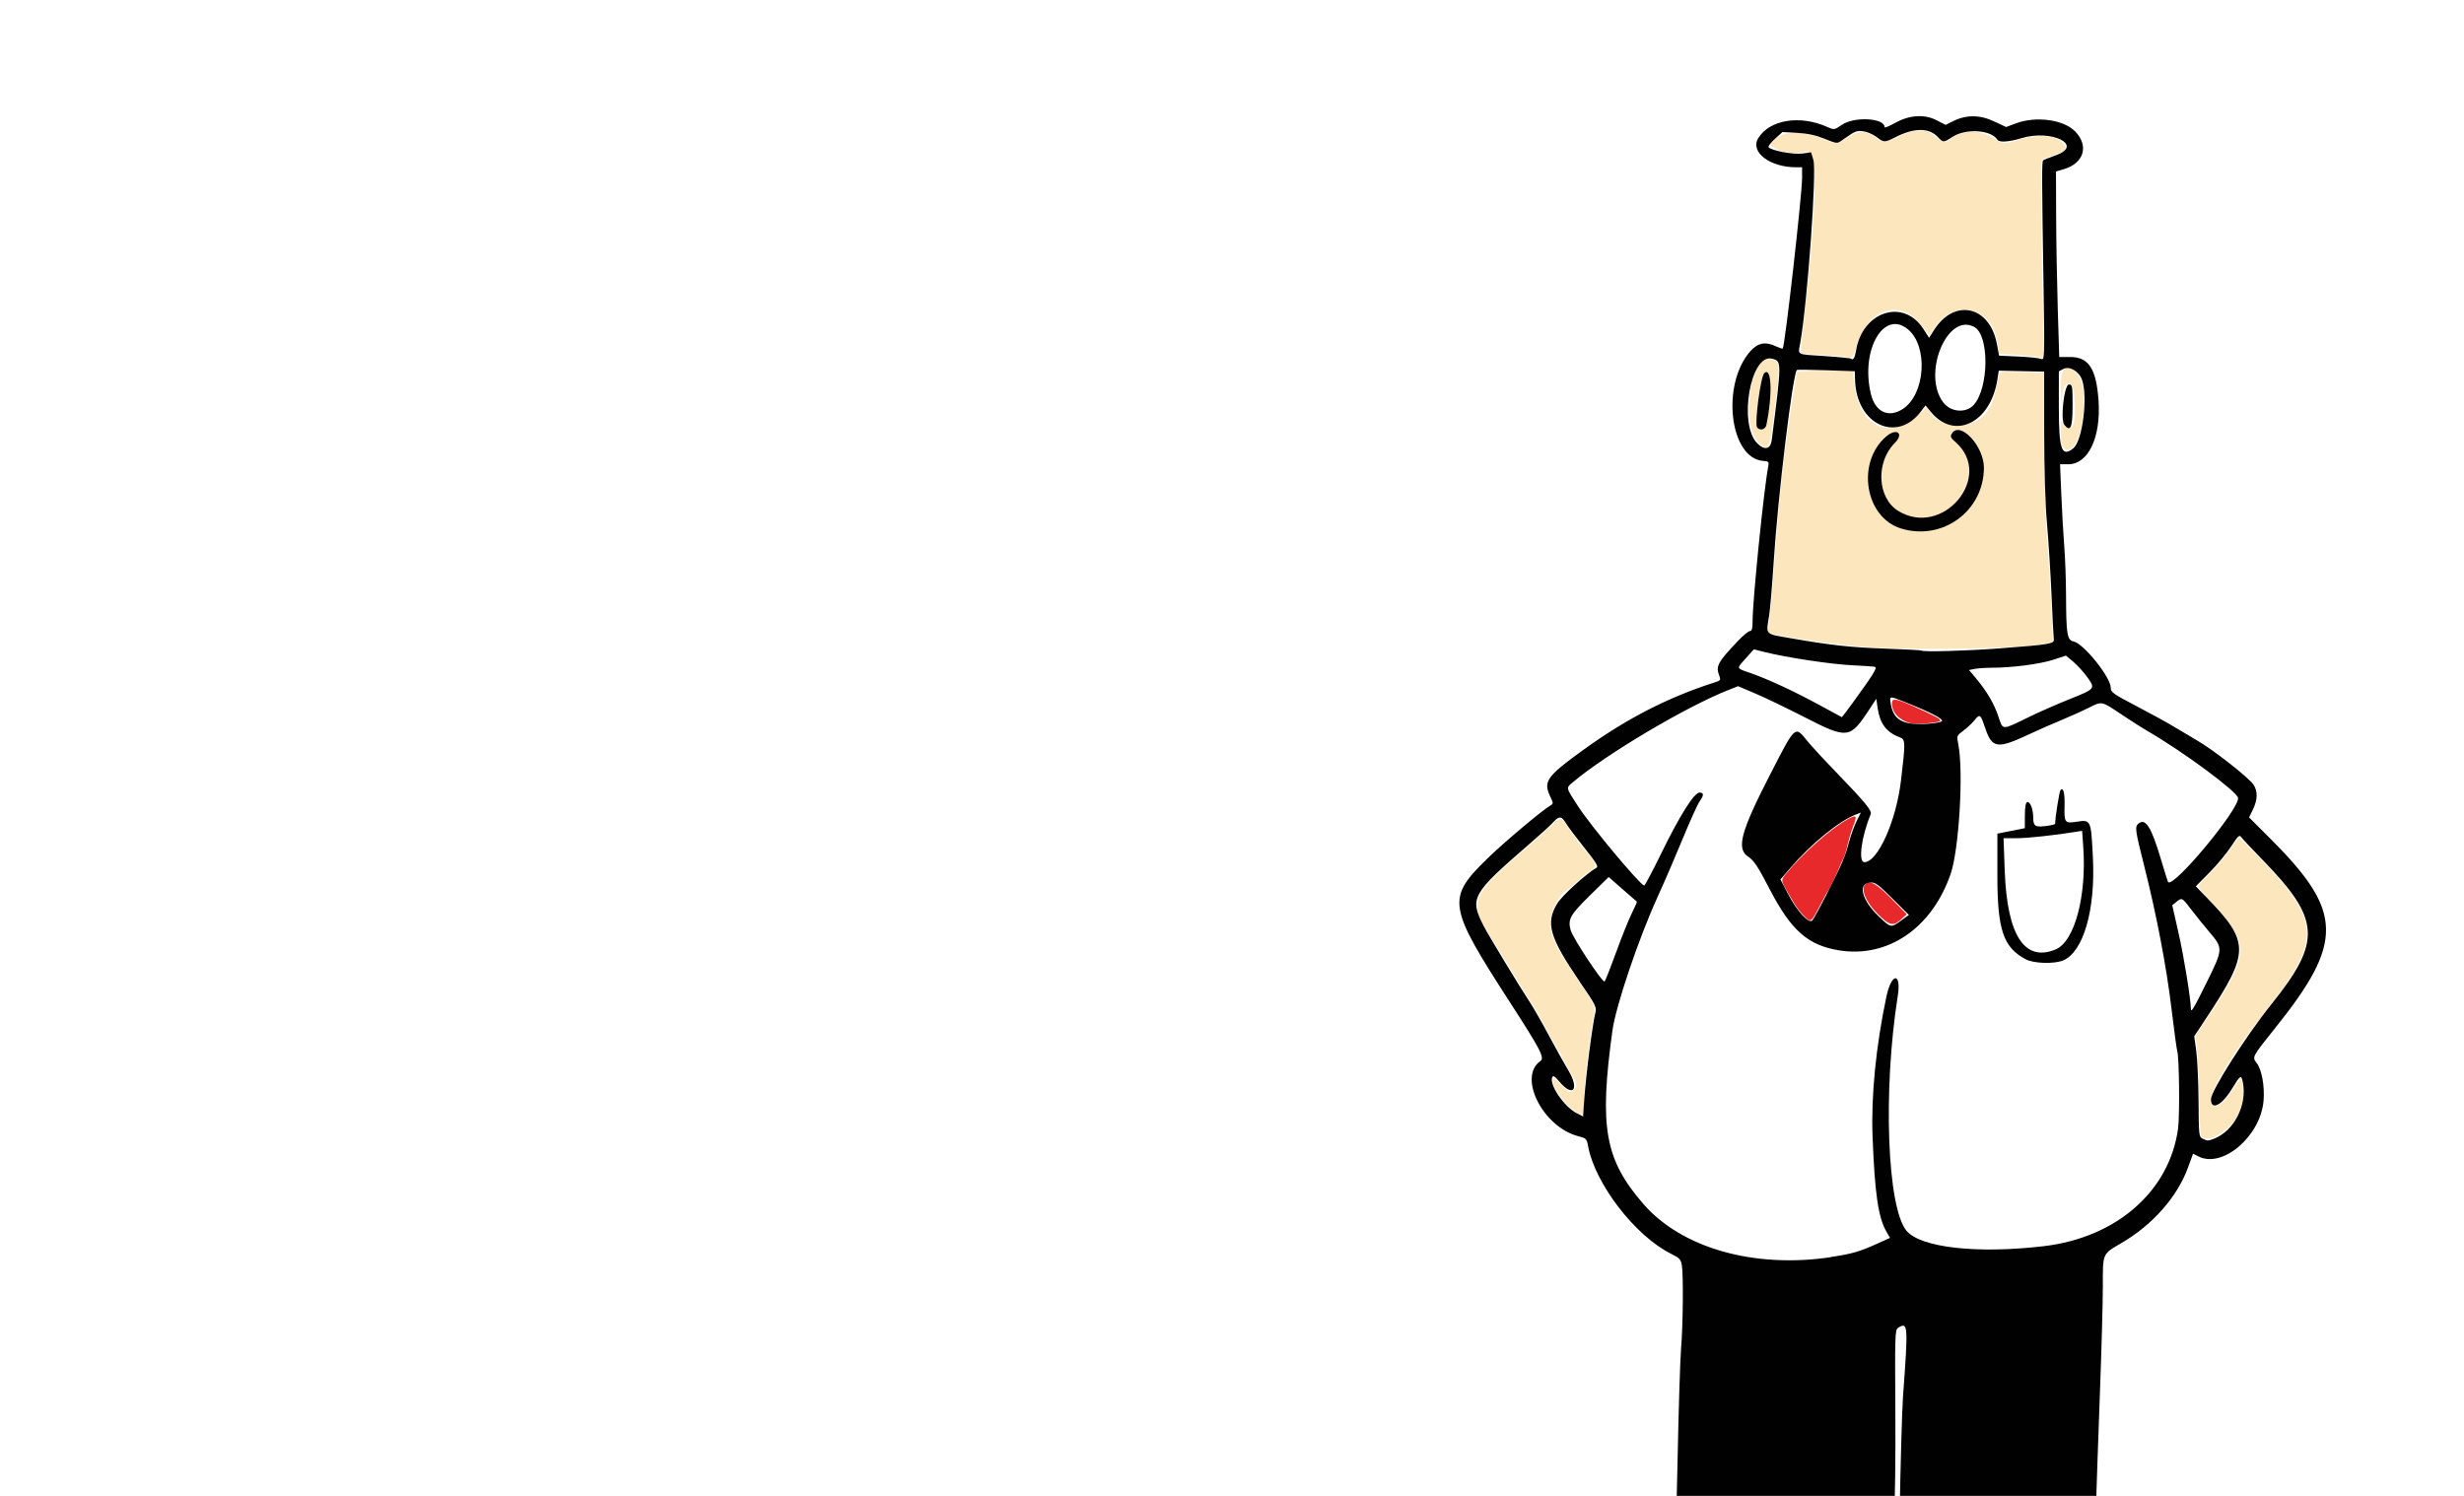 <?xml version="1.0" encoding="UTF-8" standalone="no"?>
<!-- Created with Inkscape (http://www.inkscape.org/) -->

<svg
   width="14in"
   height="8.5in"
   viewBox="0 0 56 34"
   version="1.1"
   id="svg658"
   xml:space="preserve"
   inkscape:version="1.2.2 (b0a8486541, 2022-12-01)"
   sodipodi:docname="dilbert.svg"
   xmlns:inkscape="http://www.inkscape.org/namespaces/inkscape"
   xmlns:sodipodi="http://sodipodi.sourceforge.net/DTD/sodipodi-0.dtd"
   xmlns="http://www.w3.org/2000/svg"
   xmlns:svg="http://www.w3.org/2000/svg"><sodipodi:namedview
     id="namedview660"
     pagecolor="#ffffff"
     bordercolor="#000000"
     borderopacity="0.25"
     inkscape:showpageshadow="2"
     inkscape:pageopacity="0.0"
     inkscape:pagecheckerboard="0"
     inkscape:deskcolor="#d1d1d1"
     inkscape:document-units="in"
     showgrid="true"
     inkscape:zoom="0.64693624"
     inkscape:cx="1105.9823"
     inkscape:cy="842.43233"
     inkscape:window-width="3790"
     inkscape:window-height="2111"
     inkscape:window-x="50"
     inkscape:window-y="0"
     inkscape:window-maximized="1"
     inkscape:current-layer="layer1"><inkscape:grid
       type="xygrid"
       id="grid779"
       units="in"
       spacingx="0.2"
       originx="0"
       originy="0"
       spacingy="0.2" /></sodipodi:namedview><defs
     id="defs655" /><g
     inkscape:label="Layer 1"
     inkscape:groupmode="layer"
     id="layer1"><g
       id="g691"><path
         style="fill:#fce6bd;stroke-width:1"
         d="m 41.953,8.116 c -0.011,-0.011 -0.243,-0.032 -0.517,-0.047 -0.274,-0.015 -0.504,-0.032 -0.511,-0.038 -0.007,-0.006 0.025,-0.346 0.072,-0.755 0.328,-2.884 0.324,-3.97 -0.014,-3.816 -0.138,0.063 -0.535,-0.002 -0.672,-0.11 l -0.103,-0.081 0.127,-0.107 c 0.227,-0.191 0.678,-0.185 1.147,0.016 0.252,0.108 0.28,0.105 0.484,-0.042 0.226,-0.164 0.473,-0.172 0.652,-0.021 0.159,0.134 0.235,0.131 0.556,-0.021 0.361,-0.171 0.605,-0.171 0.799,-3.28e-5 0.157,0.137 0.281,0.159 0.361,0.062 0.173,-0.208 0.671,-0.219 0.964,-0.02 0.218,0.147 0.242,0.149 0.583,0.039 0.385,-0.125 0.826,-0.101 0.98,0.052 0.15,0.15 0.109,0.217 -0.187,0.3 -0.159,0.045 -0.259,0.097 -0.273,0.142 -0.027,0.091 9.04e-4,2.657 0.04,3.692 L 46.47,8.147 46.349,8.12 c -0.066,-0.015 -0.301,-0.039 -0.522,-0.053 l -0.401,-0.026 -0.025,-0.212 C 45.303,6.996 44.443,6.757 43.979,7.432 l -0.132,0.193 -0.142,-0.191 C 43.203,6.761 42.452,6.99 42.188,7.897 42.124,8.117 42.036,8.199 41.953,8.116 Z"
         id="path645" /><path
         style="fill:#fce6bd;stroke-width:1"
         d="m 40.116,9.75 c 0.059,-0.071 0.134,-0.636 0.134,-1.008 0,-0.301 -7.63e-4,-0.304 -0.104,-0.284 -0.057,0.011 -0.104,0.034 -0.104,0.052 0,0.017 -0.037,0.245 -0.083,0.506 -0.102,0.584 -0.104,0.687 -0.011,0.741 0.096,0.056 0.117,0.055 0.168,-0.007 z"
         id="path643" /><path
         style="fill:#fce6bd;stroke-width:1"
         d="m 39.99,10.085 c -0.443,-0.384 -0.22,-2.045 0.259,-1.92 0.213,0.056 0.216,0.091 0.093,1.076 -0.124,0.995 -0.138,1.029 -0.352,0.844 z"
         id="path641" /><path
         style="fill:#fce6bd;stroke-width:1"
         d="m 46.883,10.169 c -0.031,-0.031 -0.048,-0.17 -0.046,-0.365 0.003,-0.196 0.015,-0.275 0.033,-0.211 0.032,0.116 0.145,0.157 0.232,0.085 0.09,-0.075 0.067,-0.873 -0.026,-0.932 -0.125,-0.079 -0.201,0.037 -0.209,0.321 -0.006,0.207 -0.012,0.18 -0.031,-0.141 -0.032,-0.542 0.111,-0.719 0.362,-0.448 0.372,0.401 0.062,2.066 -0.314,1.69 z"
         id="path639" /><path
         style="fill:#fce6bd;stroke-width:1"
         d="m 44.259,11.979 c 0.888,-0.395 1.157,-1.838 0.406,-2.171 -0.327,-0.145 -0.425,0.049 -0.164,0.324 0.192,0.201 0.249,0.321 0.249,0.52 0,0.195 -0.119,0.568 -0.19,0.595 -0.033,0.013 -0.06,0.046 -0.06,0.074 0,0.278 -0.835,0.503 -1.241,0.334 -0.564,-0.236 -0.654,-1.087 -0.168,-1.589 0.149,-0.154 0.135,-0.263 -0.034,-0.263 -0.471,0 -0.784,1.108 -0.484,1.715 0.256,0.517 1.063,0.739 1.685,0.462 z"
         id="path637" /><path
         style="fill:#fce6bd;stroke-width:1"
         d="m 42.541,14.718 c -0.551,-0.027 -2.224,-0.265 -2.332,-0.331 -0.03,-0.019 -0.032,-0.093 -0.004,-0.236 0.022,-0.115 0.079,-0.751 0.127,-1.414 0.113,-1.561 0.217,-2.492 0.42,-3.747 0.044,-0.275 0.081,-0.514 0.081,-0.531 4e-6,-0.017 0.288,-0.031 0.64,-0.031 h 0.64 l 0.025,0.263 c 0.093,0.996 0.798,1.349 1.465,0.733 l 0.181,-0.167 0.094,0.131 c 0.246,0.345 0.869,0.381 1.195,0.069 0.153,-0.146 0.238,-0.345 0.318,-0.739 0.051,-0.253 0.062,-0.271 0.166,-0.268 0.061,0.001 0.289,0.006 0.507,0.01 l 0.396,0.008 -1.25e-4,1.469 c -8.3e-5,0.904 0.024,1.781 0.062,2.281 0.063,0.832 0.145,2.346 0.128,2.365 -0.121,0.135 -2.505,0.213 -4.106,0.134 z"
         id="path635" /><path
         style="fill:#fce6bd;stroke-width:1"
         d="m 35.854,25.295 c -0.24,-0.132 -0.562,-0.545 -0.562,-0.721 0,-0.094 0.024,-0.082 0.212,0.106 0.163,0.163 0.173,0.167 0.25,0.098 0.108,-0.098 0.105,-0.112 -0.09,-0.449 -0.093,-0.162 -0.173,-0.314 -0.177,-0.338 -0.004,-0.024 -0.02,-0.053 -0.034,-0.064 -0.015,-0.011 -0.144,-0.236 -0.287,-0.5 -0.143,-0.264 -0.293,-0.526 -0.333,-0.583 -0.04,-0.057 -0.233,-0.37 -0.43,-0.694 -0.197,-0.325 -0.424,-0.694 -0.504,-0.82 -0.538,-0.84 -0.491,-0.957 0.831,-2.098 0.16,-0.138 0.385,-0.338 0.5,-0.444 0.256,-0.236 0.229,-0.238 0.41,0.025 0.244,0.353 0.292,0.417 0.416,0.55 0.219,0.236 0.251,0.337 0.131,0.415 -0.057,0.037 -0.103,0.061 -0.103,0.052 0,-0.009 -0.108,0.084 -0.24,0.207 -0.132,0.122 -0.259,0.223 -0.282,0.223 -0.023,3.33e-4 -0.103,0.111 -0.177,0.245 -0.258,0.469 -0.188,0.786 0.35,1.585 0.562,0.834 0.531,0.768 0.479,1.037 C 36.121,23.613 36,24.668 36,25 c -2.5e-4,0.357 -0.008,0.371 -0.146,0.295 z"
         id="path633" /><path
         style="fill:#fce6bd;stroke-width:1"
         d="m 50.05,25.85 c -0.04,-0.026 -0.058,-0.261 -0.072,-0.947 -0.01,-0.502 -0.034,-1.012 -0.053,-1.132 l -0.036,-0.219 0.262,-0.39 c 0.997,-1.487 1.005,-1.706 0.09,-2.683 -0.339,-0.362 -0.336,-0.311 -0.038,-0.604 0.134,-0.132 0.342,-0.378 0.463,-0.547 l 0.22,-0.308 0.505,0.521 c 1.366,1.41 1.378,1.832 0.094,3.449 -0.675,0.849 -1.235,1.755 -1.235,1.996 0,0.27 0.224,0.18 0.478,-0.193 l 0.207,-0.303 0.033,0.187 c 0.018,0.103 0.023,0.234 0.011,0.292 -0.012,0.057 -0.03,0.147 -0.04,0.2 -0.071,0.376 -0.659,0.826 -0.888,0.681 z"
         id="path631" /><path
         style="fill:#e8292b;stroke-width:1"
         d="m 43.437,16.443 c -0.271,-0.067 -0.438,-0.243 -0.438,-0.463 0,-0.115 0.087,-0.104 0.458,0.06 0.499,0.22 0.672,0.314 0.639,0.347 -0.042,0.042 -0.544,0.084 -0.66,0.055 z"
         id="path559" /><path
         style="fill:#e8292b;stroke-width:1"
         d="m 40.973,20.792 c -0.122,-0.13 -0.195,-0.242 -0.386,-0.585 -0.109,-0.196 -0.109,-0.212 0.006,-0.351 0.377,-0.458 1.016,-1.022 1.392,-1.231 0.207,-0.115 0.229,-0.093 0.137,0.141 -0.046,0.118 -0.105,0.31 -0.129,0.427 -0.025,0.117 -0.068,0.26 -0.097,0.317 -0.029,0.057 -0.071,0.151 -0.094,0.208 -0.065,0.162 -0.237,0.519 -0.261,0.542 -0.012,0.011 -0.085,0.143 -0.162,0.292 -0.226,0.436 -0.223,0.434 -0.405,0.24 z"
         id="path557" /><path
         style="fill:#e8292b;stroke-width:1"
         d="m 42.671,20.771 c -0.268,-0.269 -0.388,-0.56 -0.277,-0.672 0.101,-0.102 0.254,-0.016 0.603,0.338 l 0.338,0.344 -0.126,0.115 c -0.183,0.165 -0.267,0.146 -0.538,-0.125 z"
         id="path555" /><path
         style="fill:#010101;stroke-width:1"
         d="m 39.933,9.712 c -0.058,-0.095 0.081,-1.147 0.163,-1.229 0.168,-0.168 0.194,0.484 0.047,1.183 -0.021,0.1 -0.157,0.13 -0.21,0.046 z"
         id="path673" /><path
         style="fill:#010101;stroke-width:1"
         d="M 46.917,9.657 C 46.822,9.543 46.913,8.74 47.021,8.74 c 0.079,0 0.083,0.028 0.083,0.479 0,0.499 -0.046,0.608 -0.187,0.439 z"
         id="path671" /><path
         style="fill:#010101;stroke-width:1"
         d="m 43.208,12.013 c -0.819,-0.249 -1.026,-1.49 -0.348,-2.085 0.241,-0.212 0.426,-0.082 0.202,0.142 -0.437,0.437 -0.397,1.248 0.077,1.541 1.018,0.629 2.195,-0.787 1.301,-1.566 -0.106,-0.092 -0.12,-0.124 -0.082,-0.188 0.184,-0.305 0.735,0.283 0.731,0.781 -0.008,0.98 -0.94,1.662 -1.882,1.375 z"
         id="path669" /><path
         style="fill:#010101;stroke-width:1"
         d="m 46.035,21.801 c -0.504,-0.266 -0.64,-0.668 -0.64,-1.895 V 18.948 l 0.312,-0.062 0.312,-0.062 8.25e-4,-0.288 c 5.5e-4,-0.192 0.018,-0.294 0.053,-0.305 0.063,-0.021 0.135,0.156 0.136,0.336 10e-4,0.21 0.039,0.238 0.282,0.209 0.119,-0.014 0.217,-0.038 0.217,-0.052 0,-0.14 0.096,-0.741 0.123,-0.768 0.065,-0.065 0.098,0.068 0.091,0.364 -0.009,0.379 0.006,0.398 0.265,0.359 0.337,-0.051 0.335,-0.056 0.379,0.812 0.061,1.189 -0.216,2.146 -0.676,2.339 -0.204,0.085 -0.67,0.071 -0.854,-0.027 z m 0.687,-0.223 c 0.427,-0.178 0.704,-1.211 0.625,-2.327 l -0.026,-0.367 -0.129,0.021 c -0.468,0.077 -1.113,0.147 -1.363,0.147 H 45.535 l 0.027,0.74 c 0.054,1.47 0.451,2.083 1.159,1.787 z"
         id="path667" /><path
         style="fill:#010101;stroke-width:1"
         d="m 44.146,49.549 c -0.93,-0.11 -1.107,-0.314 -0.96,-1.099 0.126,-0.672 0.325,-1.214 0.541,-1.47 l 0.106,-0.125 -0.13,-0.026 c -0.071,-0.014 -0.228,-0.026 -0.348,-0.026 -0.153,0 -0.236,-0.021 -0.276,-0.069 -0.077,-0.093 -0.078,-6.15 -0.001,-8.389 0.029,-0.859 0.071,-2.575 0.093,-3.812 0.022,-1.238 0.057,-2.494 0.079,-2.792 0.121,-1.637 0.116,-1.703 -0.114,-1.559 -0.067,0.042 -0.071,0.175 -0.06,1.885 0.007,1.029 -0.007,2.116 -0.032,2.465 -0.093,1.306 -0.124,2.14 -0.144,3.917 -0.012,1.008 -0.045,2.499 -0.074,3.312 -0.061,1.712 -0.06,1.58 -0.018,3.312 0.042,1.757 0.068,1.697 -0.727,1.722 l -0.441,0.014 0.175,0.349 c 0.221,0.441 0.29,0.779 0.289,1.435 -5.59e-4,0.883 -0.112,0.932 -2.125,0.934 -1.262,8.33e-4 -1.402,-0.022 -1.512,-0.253 L 38.397,49.126 38.167,49.154 c -0.126,0.015 -0.445,0.045 -0.709,0.066 -0.264,0.021 -0.676,0.058 -0.917,0.083 -1.372,0.141 -2.578,0.115 -3.31,-0.07 -1.302,-0.33 -0.592,-1.352 1.324,-1.907 0.674,-0.195 2.743,-0.573 3.694,-0.674 0.448,-0.048 0.47,-0.082 0.088,-0.141 -0.52,-0.081 -0.519,-0.08 -0.489,-0.876 0.084,-2.207 0.111,-3.531 0.112,-5.562 4.25e-4,-1.426 0.024,-2.748 0.062,-3.5 0.034,-0.665 0.08,-2.174 0.104,-3.354 0.024,-1.18 0.06,-2.343 0.081,-2.583 0.043,-0.5 0.054,-1.656 0.017,-1.879 -0.021,-0.13 -0.053,-0.164 -0.239,-0.256 -0.823,-0.407 -1.742,-1.602 -1.895,-2.465 -0.027,-0.15 -0.043,-0.166 -0.216,-0.21 -0.806,-0.205 -1.384,-1.346 -0.865,-1.709 0.102,-0.071 0.006,-0.256 -0.688,-1.33 -1.421,-2.198 -1.448,-2.363 -0.522,-3.268 0.38,-0.371 1.26,-1.111 1.443,-1.214 0.062,-0.035 0.062,-0.05 -0.004,-0.189 -0.17,-0.357 -0.096,-0.463 0.761,-1.082 0.971,-0.701 1.911,-1.184 2.964,-1.521 0.144,-0.046 0.15,-0.054 0.108,-0.164 -0.079,-0.21 -0.028,-0.302 0.434,-0.787 0.115,-0.12 0.235,-0.219 0.268,-0.219 0.044,0 0.059,-0.059 0.059,-0.228 0,-0.474 0.256,-3.001 0.357,-3.523 0.018,-0.094 0.006,-0.107 -0.116,-0.116 -0.763,-0.058 -0.961,-1.733 -0.294,-2.491 0.169,-0.192 0.344,-0.227 0.579,-0.115 0.079,0.037 0.15,0.061 0.159,0.052 0.049,-0.051 0.44,-3.498 0.44,-3.88 l 1.13e-4,-0.24 h -0.137 c -0.598,0 -1.051,-0.348 -0.86,-0.661 0.256,-0.42 0.948,-0.534 1.566,-0.257 0.16,0.072 0.161,0.071 0.335,-0.047 0.285,-0.194 0.971,-0.156 0.971,0.054 0,0.02 0.104,-0.022 0.231,-0.093 0.329,-0.186 0.671,-0.209 0.953,-0.064 l 0.204,0.105 0.16,-0.081 c 0.298,-0.152 0.612,-0.153 0.934,-0.002 l 0.28,0.131 0.225,-0.084 c 0.454,-0.17 1.084,-0.084 1.344,0.184 0.318,0.328 0.201,0.722 -0.255,0.857 l -0.181,0.053 0.004,1.025 c 0.002,0.564 0.019,1.513 0.037,2.109 l 0.033,1.083 h 0.248 c 0.421,0 0.594,0.266 0.645,0.987 0.059,0.837 -0.232,1.451 -0.686,1.451 h -0.188 l 0.029,0.698 c 0.016,0.384 0.046,0.914 0.067,1.177 0.021,0.264 0.039,0.762 0.04,1.109 0.003,0.88 0.025,1.015 0.171,1.044 0.227,0.045 0.845,0.814 0.845,1.051 0,0.103 0.051,0.14 0.587,0.42 0.323,0.169 0.699,0.375 0.837,0.459 0.138,0.084 0.385,0.231 0.55,0.327 0.366,0.213 1.169,0.843 1.271,0.998 0.099,0.15 0.094,0.342 -0.013,0.563 l -0.088,0.181 0.497,0.497 c 1.646,1.645 1.66,2.341 0.092,4.296 -0.52,0.648 -0.523,0.654 -0.418,0.788 0.116,0.147 0.186,0.528 0.158,0.86 -0.068,0.807 -0.936,1.547 -1.484,1.263 l -0.118,-0.061 -0.116,0.317 c -0.242,0.664 -0.801,1.299 -1.509,1.713 -0.445,0.261 -0.426,0.217 -0.426,1.008 2.92e-4,0.332 -0.028,1.373 -0.063,2.312 -0.035,0.94 -0.084,2.365 -0.109,3.167 -0.025,0.802 -0.06,1.927 -0.079,2.5 -0.018,0.573 -0.02,2.364 -0.004,3.979 0.016,1.616 0.018,3.488 0.005,4.16 l -0.024,1.223 -0.113,0.097 c -0.111,0.095 -0.275,0.126 -0.819,0.156 l -0.182,0.01 0.082,0.1 c 0.078,0.096 0.135,0.106 1.245,0.218 3.175,0.321 4.846,0.859 4.85,1.562 0.004,0.716 -1.83,0.886 -5.288,0.491 -0.504,-0.058 -0.647,-0.062 -0.661,-0.022 -0.041,0.123 -0.208,0.262 -0.363,0.301 -0.231,0.058 -1.72,0.082 -2.125,0.034 z m 1.617,-2.327 c 0.056,-0.021 0.113,-0.085 0.128,-0.142 0.014,-0.057 0.038,-0.134 0.052,-0.171 0.023,-0.061 -0.06,-0.066 -0.864,-0.056 l -0.89,0.011 -0.013,0.112 c -0.015,0.129 0.066,0.187 0.338,0.24 0.244,0.048 1.128,0.052 1.25,0.005 z m -4.784,-0.186 c 0.263,-0.141 0.251,-0.262 -0.029,-0.294 -0.3,-0.034 -1.587,-0.109 -1.603,-0.093 -0.052,0.052 0.091,0.329 0.199,0.385 0.316,0.163 1.13,0.164 1.432,0.002 z m 0.636,-18.466 c 0.48,-0.071 0.644,-0.119 1.062,-0.308 l 0.278,-0.126 -0.079,-0.136 c -0.188,-0.324 -0.268,-0.867 -0.318,-2.177 -0.035,-0.912 0.078,-2.049 0.313,-3.163 0.117,-0.557 0.347,-0.571 0.259,-0.016 -0.339,2.151 -0.24,4.799 0.199,5.33 0.319,0.385 1.615,0.53 3.128,0.35 1.647,-0.197 2.847,-1.248 3.044,-2.668 0.041,-0.297 0.027,-1.642 -0.019,-1.77 -0.012,-0.034 -0.071,-0.466 -0.13,-0.958 -0.113,-0.948 -0.338,-2.128 -0.616,-3.229 -0.213,-0.845 -0.221,-0.907 -0.134,-0.979 0.159,-0.132 0.291,0.076 0.504,0.792 0.085,0.286 0.161,0.528 0.168,0.537 0.121,0.148 1.634,-1.674 1.59,-1.915 -0.027,-0.147 -1.254,-1.054 -2.054,-1.516 -0.115,-0.066 -0.386,-0.239 -0.602,-0.384 -0.456,-0.304 -0.432,-0.3 -0.743,-0.143 -0.131,0.066 -0.407,0.19 -0.613,0.275 -0.206,0.085 -0.533,0.229 -0.725,0.319 -0.73,0.343 -0.851,0.328 -1.005,-0.126 -0.114,-0.335 -0.123,-0.341 -0.256,-0.178 -0.053,0.065 -0.165,0.168 -0.248,0.23 -0.149,0.111 -0.15,0.113 -0.111,0.309 0.122,0.613 0.017,2.388 -0.174,2.943 -0.424,1.233 -1.43,1.92 -2.543,1.737 -0.7,-0.115 -1.083,-0.452 -1.565,-1.38 -0.272,-0.524 -0.364,-0.663 -0.489,-0.745 -0.28,-0.182 -0.179,-0.56 0.498,-1.878 0.575,-1.119 0.559,-1.104 0.835,-0.762 0.087,0.108 0.376,0.422 0.643,0.698 0.686,0.71 0.838,0.895 0.804,0.976 -0.21,0.498 -0.288,1.088 -0.145,1.088 0.304,0 0.722,-0.928 0.832,-1.848 0.105,-0.875 0.104,-0.94 -0.021,-0.987 -0.309,-0.117 -0.455,-0.309 -0.508,-0.666 l -0.031,-0.213 -0.176,0.269 c -0.419,0.638 -0.488,0.645 -1.436,0.159 -0.396,-0.203 -0.902,-0.447 -1.125,-0.542 l -0.404,-0.172 -0.218,0.086 c -0.96,0.378 -2.77,1.451 -3.535,2.095 -0.162,0.136 -0.167,0.114 0.117,0.55 0.297,0.456 1.379,1.754 1.501,1.801 0.015,0.006 0.189,-0.323 0.387,-0.729 0.418,-0.858 0.75,-1.385 0.871,-1.385 0.103,0 0.103,0.061 -8.3e-5,0.205 -0.045,0.063 -0.211,0.431 -0.371,0.819 -0.159,0.388 -0.422,0.998 -0.585,1.355 -0.435,0.958 -0.946,2.472 -1.023,3.03 -0.303,2.199 -0.173,2.931 0.701,3.939 0.873,1.006 2.512,1.472 4.265,1.212 z m 8.695,-2.684 c 0.463,-0.176 0.767,-0.766 0.663,-1.287 -0.036,-0.178 -0.054,-0.167 -0.245,0.147 -0.233,0.382 -0.479,0.505 -0.479,0.238 0,-0.188 0.788,-1.427 1.365,-2.147 1.162,-1.448 1.131,-1.937 -0.205,-3.306 -0.224,-0.23 -0.433,-0.452 -0.464,-0.494 -0.051,-0.07 -0.071,-0.053 -0.238,0.203 -0.1,0.154 -0.321,0.42 -0.492,0.592 l -0.31,0.313 0.248,0.256 c 0.983,1.015 0.982,1.237 -0.015,2.746 l -0.269,0.407 0.046,0.338 c 0.025,0.186 0.049,0.7 0.052,1.142 0.005,0.767 0.009,0.806 0.091,0.846 0.112,0.054 0.123,0.055 0.251,0.006 z M 36.124,23.872 c 0.048,-0.371 0.106,-0.743 0.129,-0.829 0.04,-0.151 0.032,-0.168 -0.35,-0.729 -0.692,-1.017 -0.783,-1.336 -0.506,-1.786 0.106,-0.173 0.662,-0.677 0.89,-0.807 0.044,-0.025 -0.022,-0.132 -0.274,-0.445 -0.182,-0.227 -0.374,-0.482 -0.426,-0.568 -0.103,-0.17 -0.157,-0.168 -0.317,0.012 -0.046,0.051 -0.28,0.263 -0.52,0.471 -1.307,1.132 -1.356,1.22 -1.028,1.86 0.104,0.203 0.82,1.385 1.053,1.737 0.078,0.119 0.271,0.456 0.428,0.75 0.157,0.294 0.354,0.646 0.437,0.784 0.262,0.433 0.117,0.633 -0.194,0.269 -0.116,-0.135 -0.149,-0.155 -0.17,-0.1 -0.065,0.169 0.275,0.665 0.553,0.808 l 0.15,0.077 0.029,-0.416 c 0.016,-0.229 0.068,-0.719 0.116,-1.09 z m 14.023,-1.533 c 0.38,-0.768 0.381,-0.784 0.071,-1.149 -0.132,-0.156 -0.322,-0.391 -0.422,-0.523 -0.202,-0.267 -0.208,-0.27 -0.336,-0.166 l -0.091,0.074 0.146,0.645 c 0.119,0.524 0.277,1.498 0.277,1.704 0,0.11 0.063,0.006 0.355,-0.585 z m -13.413,-0.705 c 0.129,-0.355 0.29,-0.754 0.358,-0.888 0.067,-0.134 0.117,-0.247 0.11,-0.252 -0.007,-0.004 -0.154,-0.132 -0.327,-0.284 l -0.314,-0.276 -0.426,0.418 c -0.449,0.441 -0.505,0.54 -0.44,0.785 0.048,0.181 0.73,1.213 0.774,1.171 0.017,-0.016 0.136,-0.319 0.265,-0.673 z m 6.473,-0.71 0.177,-0.128 -0.376,-0.374 c -0.341,-0.339 -0.389,-0.373 -0.515,-0.361 -0.277,0.027 -0.175,0.405 0.206,0.769 0.275,0.262 0.277,0.262 0.508,0.095 z m -1.679,-0.624 c 0.35,-0.694 0.404,-0.822 0.496,-1.165 0.04,-0.149 0.117,-0.359 0.17,-0.468 l 0.098,-0.197 -0.107,0.041 c -0.386,0.147 -1.024,0.667 -1.504,1.226 l -0.216,0.252 0.168,0.322 c 0.209,0.402 0.475,0.693 0.556,0.609 0.03,-0.031 0.183,-0.311 0.339,-0.621 z m 4.576,-3.999 c 0.229,-0.112 0.632,-0.289 0.896,-0.395 0.63,-0.252 0.628,-0.25 0.438,-0.515 -0.084,-0.117 -0.228,-0.275 -0.319,-0.351 l -0.166,-0.138 -0.29,0.094 c -0.3,0.098 -0.937,0.181 -1.391,0.181 -0.144,0 -0.32,0.012 -0.391,0.026 l -0.13,0.026 0.161,0.193 c 0.247,0.296 0.41,0.574 0.507,0.867 0.104,0.314 0.068,0.313 0.685,0.012 z m -1.972,0.093 c 0.049,-0.049 -0.24,-0.2 -0.848,-0.441 -0.349,-0.138 -0.342,-0.139 -0.313,0.04 0.059,0.363 0.259,0.483 0.769,0.462 0.19,-0.008 0.366,-0.036 0.392,-0.062 z M 42.134,15.937 c 0.437,-0.6 0.537,-0.762 0.48,-0.779 -0.028,-0.009 -0.267,-0.026 -0.531,-0.038 -0.471,-0.022 -1.491,-0.177 -1.976,-0.299 l -0.247,-0.062 -0.178,0.199 c -0.224,0.25 -0.231,0.224 0.097,0.338 0.404,0.141 1.003,0.419 1.575,0.731 0.275,0.15 0.503,0.273 0.507,0.274 0.004,0.001 0.127,-0.162 0.273,-0.363 z m 3.324,-1.201 c 1.135,-0.086 1.232,-0.102 1.219,-0.207 -0.006,-0.045 -0.029,-0.495 -0.051,-0.999 -0.022,-0.504 -0.069,-1.235 -0.103,-1.625 -0.04,-0.449 -0.063,-1.211 -0.064,-2.083 l -9.71e-4,-1.375 -0.516,-0.011 -0.516,-0.011 -0.029,0.19 c -0.149,0.995 -0.974,1.403 -1.513,0.748 L 43.762,9.215 43.653,9.358 C 43.106,10.076 42.196,9.645 42.161,8.651 l -0.007,-0.213 -0.65,-0.022 c -0.357,-0.012 -0.657,-0.016 -0.665,-0.008 -0.095,0.09 -0.431,2.857 -0.527,4.352 -0.035,0.539 -0.082,1.092 -0.104,1.229 -0.073,0.451 -0.107,0.413 0.47,0.514 0.93,0.163 1.38,0.212 2.178,0.24 0.435,0.015 0.798,0.035 0.808,0.043 0.041,0.036 1.007,0.01 1.795,-0.05 z m 1.665,-4.55 C 47.329,10.02 47.455,9.028 47.32,8.637 47.252,8.439 47.034,8.311 46.893,8.387 l -0.101,0.054 v 0.807 c 0,0.978 0.063,1.156 0.332,0.939 z M 40.267,10 c 0.229,-1.798 0.229,-1.791 0.005,-1.847 -0.489,-0.123 -0.768,1.491 -0.333,1.925 0.166,0.166 0.301,0.134 0.328,-0.078 z m 2.987,-0.71 c 0.504,-0.339 0.571,-1.415 0.112,-1.802 -0.549,-0.462 -1.084,0.457 -0.848,1.459 0.099,0.421 0.407,0.564 0.736,0.343 z m 1.606,-0.09 c 0.345,-0.389 0.354,-1.578 0.012,-1.767 -0.62,-0.344 -1.201,1.085 -0.7,1.722 0.171,0.217 0.515,0.24 0.688,0.046 z M 42.181,7.978 c 0.144,-0.902 1.079,-1.207 1.533,-0.5 l 0.129,0.201 0.115,-0.181 c 0.46,-0.725 1.261,-0.547 1.425,0.316 l 0.051,0.27 0.439,0.02 c 0.242,0.011 0.475,0.035 0.519,0.054 0.077,0.032 0.079,-0.007 0.051,-1.734 -0.038,-2.363 -0.039,-2.748 -0.009,-2.778 0.014,-0.014 0.141,-0.065 0.283,-0.114 0.657,-0.228 -0.089,-0.602 -0.779,-0.39 -0.278,0.085 -0.502,0.1 -0.542,0.035 -0.14,-0.227 -0.722,-0.264 -1.022,-0.066 -0.2,0.133 -0.21,0.133 -0.332,0.004 -0.202,-0.215 -0.535,-0.214 -0.96,9.362e-4 -0.253,0.128 -0.263,0.128 -0.437,-0.005 -0.078,-0.059 -0.213,-0.117 -0.299,-0.127 -0.157,-0.019 -0.179,-0.009 -0.486,0.208 -0.108,0.076 -0.113,0.076 -0.391,-0.037 C 41.27,3.074 41.087,3.034 40.849,3.02 L 40.511,3.001 40.337,3.158 c -0.096,0.086 -0.159,0.172 -0.141,0.191 0.078,0.078 0.566,0.168 0.763,0.141 l 0.202,-0.028 0.052,0.175 c 0.079,0.263 -0.134,3.228 -0.299,4.162 -0.05,0.281 -0.109,0.25 0.564,0.295 0.315,0.021 0.583,0.048 0.594,0.06 0.043,0.043 0.083,-0.021 0.108,-0.175 z"
         id="path665" /></g></g></svg>
